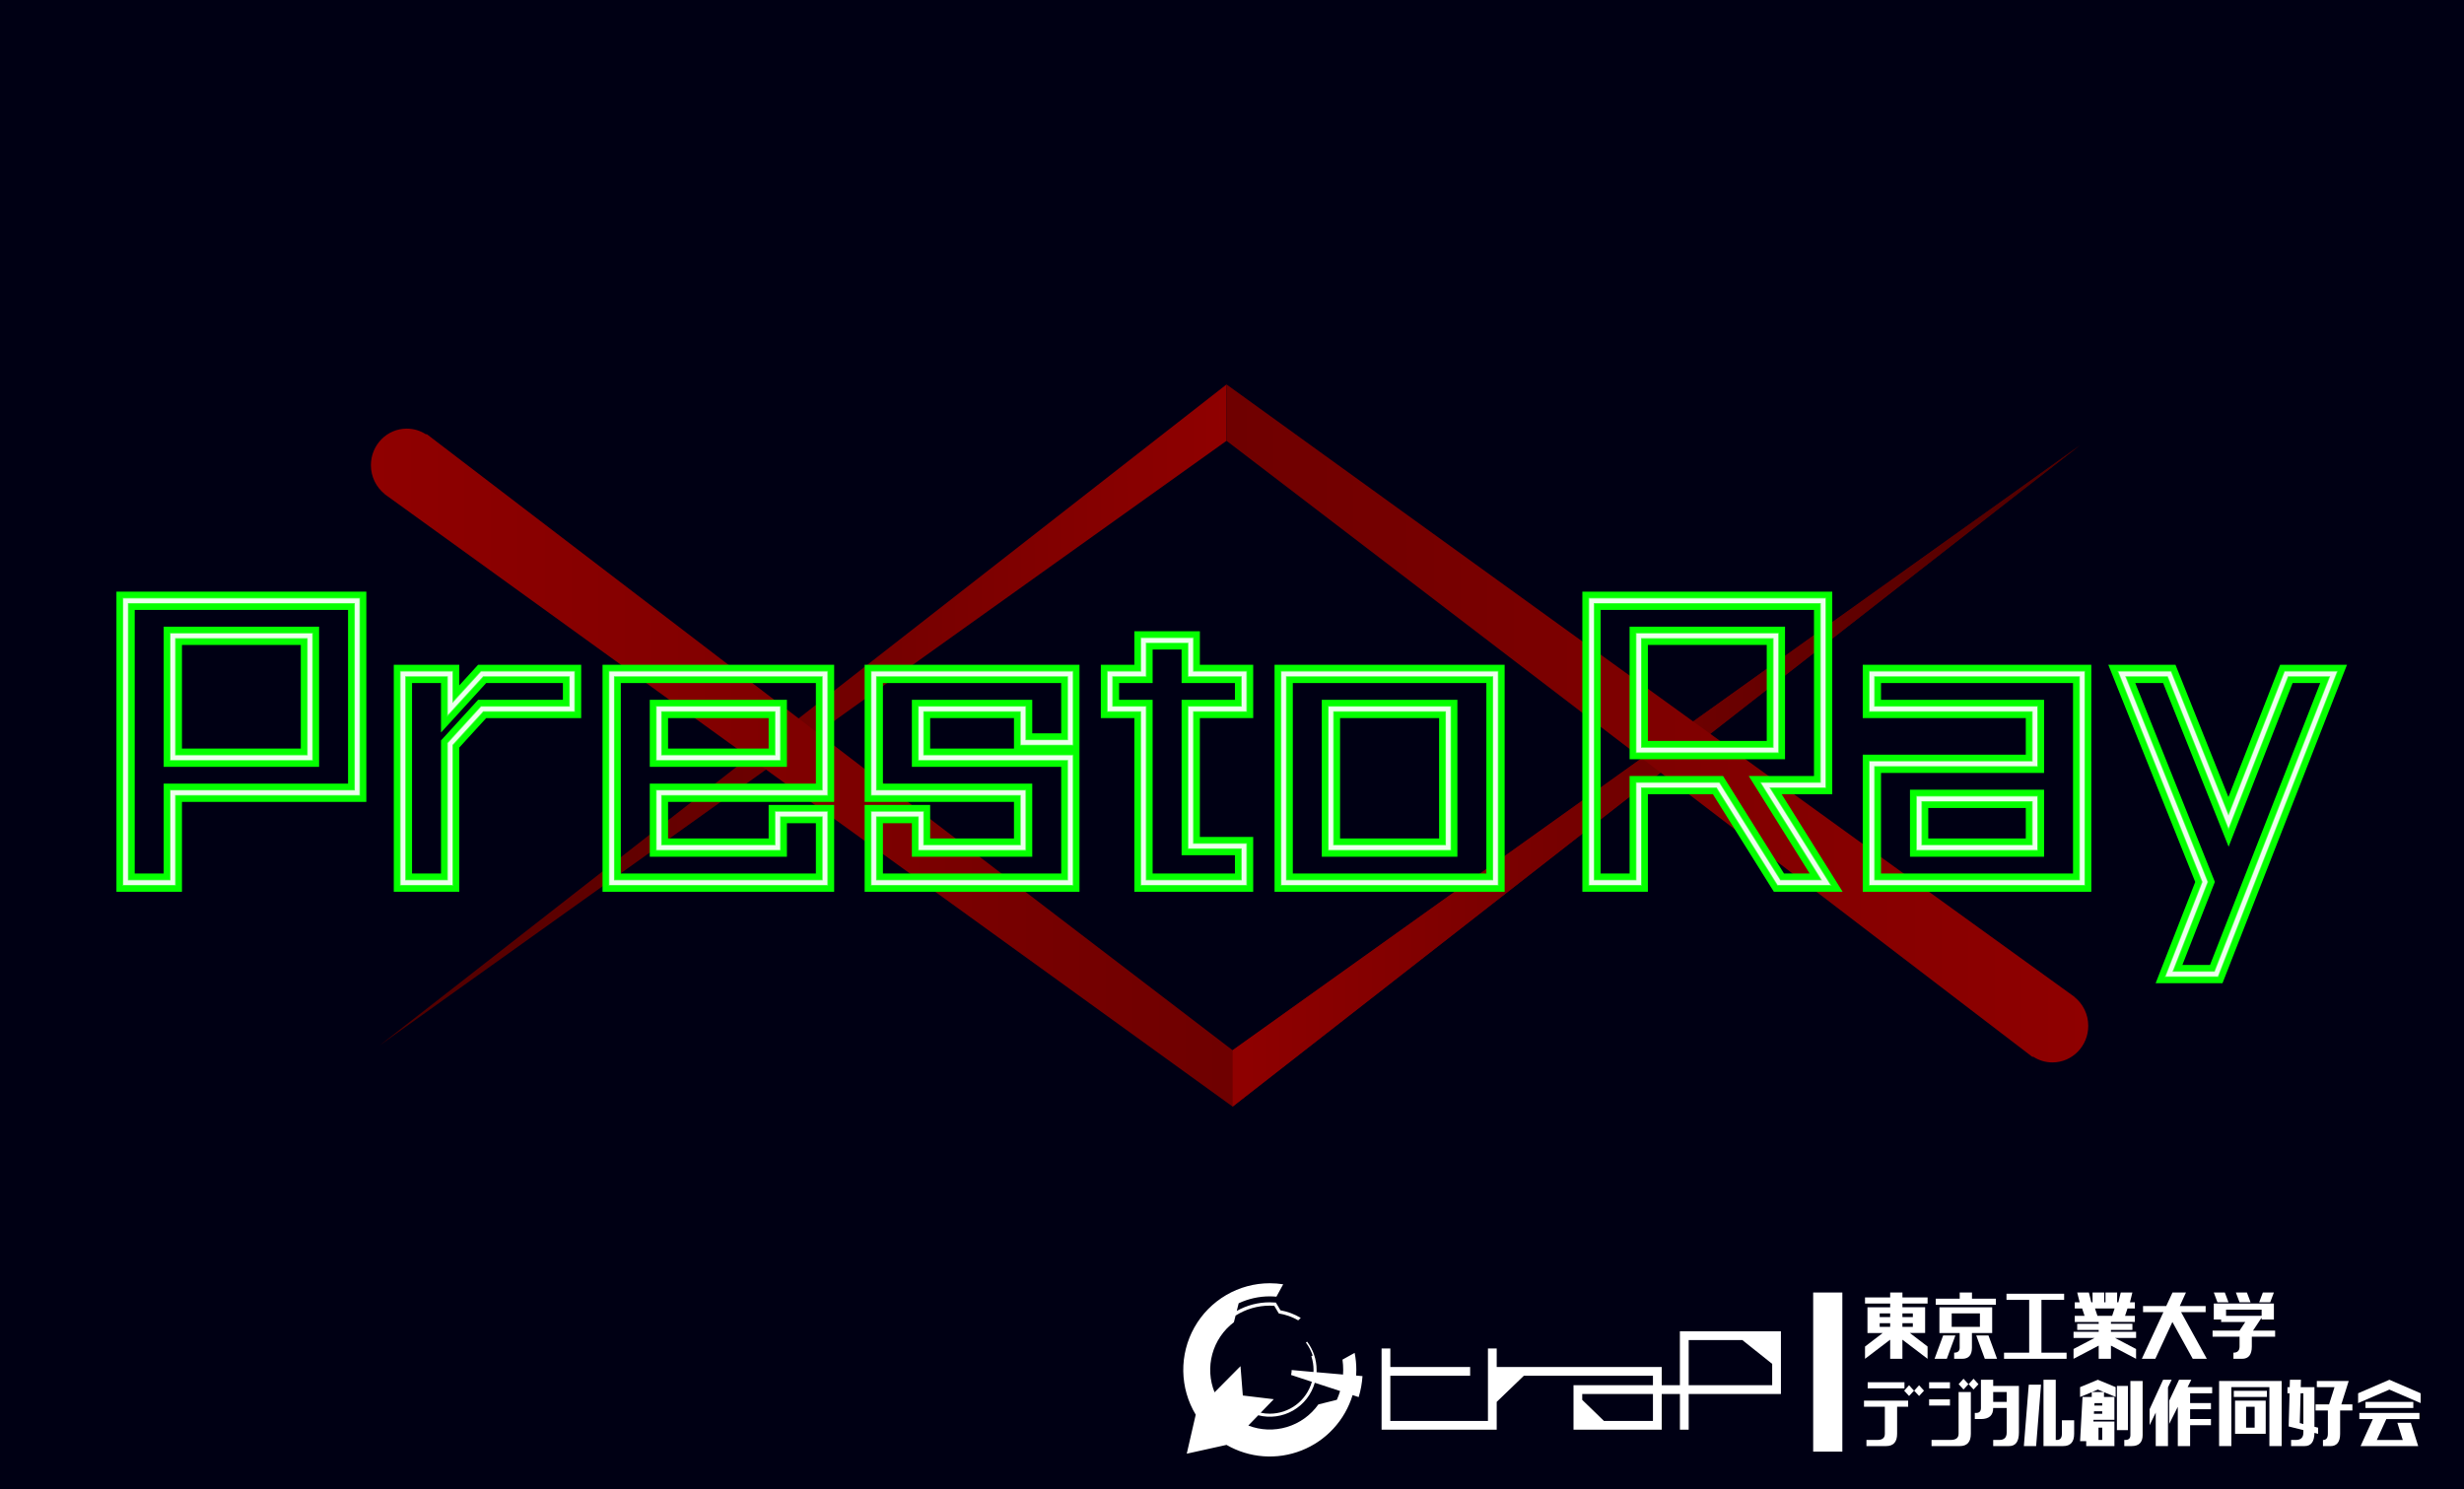 <svg width="910" height="550" viewBox="0 0 910 550" fill="none" xmlns="http://www.w3.org/2000/svg">
<g clip-path="url(#clip0_2139_2)">
<rect width="910" height="550" fill="#000014"/>
<path fill-rule="evenodd" clip-rule="evenodd" d="M452.985 162.823V142L140.08 386.246L452.985 162.823Z" fill="url(#paint0_linear_2139_2)"/>
<path fill-rule="evenodd" clip-rule="evenodd" d="M142.078 182.48C138.978 180.008 136.984 176.155 136.984 171.827C136.984 164.368 142.906 158.321 150.21 158.321C152.857 158.321 155.323 159.115 157.391 160.483L157.526 160.29L455.235 387.934L768.14 164.511L455.235 408.757L142.049 182.52L142.078 182.48Z" fill="url(#paint1_linear_2139_2)"/>
<path fill-rule="evenodd" clip-rule="evenodd" d="M455.235 387.934V408.757L768.14 164.511L455.235 387.934Z" fill="url(#paint2_linear_2139_2)"/>
<path fill-rule="evenodd" clip-rule="evenodd" d="M771.235 378.93C771.235 374.602 769.242 370.749 766.142 368.277L766.17 368.237L452.984 142V162.823L750.694 390.466L750.828 390.273C752.897 391.642 755.362 392.436 758.01 392.436C765.314 392.436 771.235 386.389 771.235 378.93Z" fill="url(#paint3_linear_2139_2)"/>
<g filter="url(#filter0_f_2139_2)">
<path fill-rule="evenodd" clip-rule="evenodd" d="M778.628 245.551H803.45L822.997 294.401L842.09 245.551H866.787L820.813 363.172H796.116L810.731 325.782L778.628 245.551ZM788.604 252.304L817.993 325.752L806.007 356.419H816.202L856.897 252.305H846.702L823.07 312.763L798.878 252.304H788.604Z" fill="#05FF00"/>
<path fill-rule="evenodd" clip-rule="evenodd" d="M43 218.538H135.296V296.202H67.2V329.405H43V218.538ZM49.753 225.292V322.652H60.446V289.448H128.542V225.292H49.753ZM60.446 231.482H117.849V283.258H60.446V231.482ZM67.2 238.235V276.504H111.096V238.235H67.2Z" fill="#05FF00"/>
<path fill-rule="evenodd" clip-rule="evenodd" d="M222.526 245.551H308.069V296.201H246.726V309.708H283.869V297.327H308.069V329.405H222.526V245.551ZM229.28 252.304V322.652H301.315V304.08H290.623V316.461H239.972V289.448H301.315V252.304H229.28ZM239.972 258.495H290.623V283.257H239.972V258.495ZM246.726 265.248V276.504H283.869V265.248H246.726Z" fill="#05FF00"/>
<path fill-rule="evenodd" clip-rule="evenodd" d="M145.426 245.551H169.625V253.166L176.578 245.551H214.647V265.248H179.556L169.625 276.125V329.405H145.426V245.551ZM152.179 252.304V322.652H162.872V273.506L176.578 258.495H207.894V252.304H179.556L162.872 270.578V252.304H152.179Z" fill="#05FF00"/>
<path fill-rule="evenodd" clip-rule="evenodd" d="M470.711 245.551H555.69V329.405H470.711V245.551ZM477.464 252.304V322.652H548.937V252.304H477.464ZM488.157 258.495H538.244V316.461H488.157V258.495ZM494.91 265.248V309.708H531.491V265.248H494.91Z" fill="#05FF00"/>
<path fill-rule="evenodd" clip-rule="evenodd" d="M687.943 245.551H772.36V329.405H687.943V278.755H748.161V265.248H687.943V245.551ZM694.697 252.304V258.495H754.914V285.508H694.697V322.652H765.607V252.304H694.697ZM705.389 291.699H754.914V316.461H705.389V291.699ZM712.143 298.452V309.708H748.161V298.452H712.143Z" fill="#05FF00"/>
<path fill-rule="evenodd" clip-rule="evenodd" d="M319.324 245.551H398.676V329.405H319.324V297.327H343.524V309.708H374.476V296.201H319.324V245.551ZM374.476 276.504V265.248H343.524V276.504H374.476ZM326.078 252.304V289.448H381.23V316.461H336.77V304.08H326.078V322.652H391.923V283.257H336.77V258.495H381.23V270.876H391.923V252.304H326.078Z" fill="#05FF00"/>
<path fill-rule="evenodd" clip-rule="evenodd" d="M418.936 233.17H443.135V245.551H462.832V265.248H443.135V309.145H462.832V329.405H418.936V265.248H406.555V245.551H418.936V233.17ZM425.689 239.923V252.304H413.308V258.495H425.689V322.652H456.079V315.898H436.382V258.495H456.079V252.304H436.382V239.923H425.689Z" fill="#05FF00"/>
<path fill-rule="evenodd" clip-rule="evenodd" d="M584.393 218.538H676.688V293.387H658.018L680.53 329.404H655.119L632.608 293.387H608.592V329.405H584.393V218.538ZM591.146 225.291V322.652H601.839V286.634H636.351L658.862 322.651H668.345L645.834 286.634H669.935V225.291H591.146ZM601.839 231.482H659.242V280.443H601.839V231.482ZM608.592 238.235V273.69H652.489V238.235H608.592Z" fill="#05FF00"/>
</g>
<g filter="url(#filter1_f_2139_2)">
<path fill-rule="evenodd" clip-rule="evenodd" d="M780.29 246.677H802.687L823.008 297.461L842.858 246.677H865.138L820.044 362.047H797.764L811.941 325.777L780.29 246.677ZM786.941 251.179L816.782 325.757L804.358 357.544H816.97L858.545 251.179H845.933L823.058 309.703L799.64 251.179H786.941Z" fill="#05FF00"/>
<path fill-rule="evenodd" clip-rule="evenodd" d="M44.126 219.664H134.17V295.076H66.074V328.28H44.126V219.664ZM48.628 224.166V323.778H61.572V290.574H129.668V224.166H48.628ZM61.572 232.608H116.724V282.132H61.572V232.608ZM66.074 237.11V277.63H112.222V237.11H66.074Z" fill="#05FF00"/>
<path fill-rule="evenodd" clip-rule="evenodd" d="M223.651 246.677H306.943V295.076H245.6V310.834H284.994V298.452H306.943V328.28H223.651V246.677ZM228.154 251.179V323.777H302.44V302.955H289.496V315.336H241.097V290.574H302.44V251.179H228.154ZM241.097 259.621H289.496V282.132H241.097V259.621ZM245.6 264.123V277.63H284.994V264.123H245.6Z" fill="#05FF00"/>
<path fill-rule="evenodd" clip-rule="evenodd" d="M146.551 246.677H168.499V256.068L177.073 246.677H213.521V264.123H179.059L168.499 275.689V328.28H146.551V246.677ZM151.053 251.179V323.777H163.997V273.943L177.073 259.621H209.019V251.179H179.059L163.997 267.676V251.179H151.053Z" fill="#05FF00"/>
<path fill-rule="evenodd" clip-rule="evenodd" d="M471.837 246.677H554.565V328.28H471.837V246.677ZM476.339 251.179V323.777H550.063V251.179H476.339ZM489.283 259.621H537.119V315.336H489.283V259.621ZM493.785 264.123V310.834H532.617V264.123H493.785Z" fill="#05FF00"/>
<path fill-rule="evenodd" clip-rule="evenodd" d="M689.069 246.677H771.235V328.28H689.069V279.881H749.287V264.123H689.069V246.677ZM693.572 251.179V259.621H753.789V284.383H693.572V323.777H766.733V251.179H693.572ZM706.515 292.825H753.789V315.336H706.515V292.825ZM711.018 297.327V310.834H749.287V297.327H711.018Z" fill="#05FF00"/>
<path fill-rule="evenodd" clip-rule="evenodd" d="M320.449 246.677H397.55V276.504H375.601V264.123H342.398V277.63H397.55V328.28H320.449V298.452H342.398V310.834H375.601V295.076H320.449V246.677ZM324.951 251.179V290.574H380.104V315.336H337.895V302.955H324.951V323.777H393.048V282.132H337.895V259.621H380.104V272.002H393.048V251.179H324.951Z" fill="#05FF00"/>
<path fill-rule="evenodd" clip-rule="evenodd" d="M420.061 234.296H442.009V246.677H461.706V264.123H442.009V310.271H461.706V328.28H420.061V264.123H407.68V246.677H420.061V234.296ZM424.563 238.798V251.179H412.182V259.621H424.563V323.777H457.204V314.773H437.507V259.621H457.204V251.179H437.507V238.798H424.563Z" fill="#05FF00"/>
<path fill-rule="evenodd" clip-rule="evenodd" d="M585.518 219.664H675.562V292.262H655.987L678.498 328.279H655.743L633.232 292.262H607.466V328.28H585.518V219.664ZM590.02 224.166V323.778H602.964V287.76H635.727L658.238 323.777H670.375L647.864 287.76H671.06V224.166H590.02ZM602.964 232.607H658.116V279.318H602.964V232.607ZM607.466 237.11V274.816H653.614V237.11H607.466Z" fill="#05FF00"/>
</g>
<g filter="url(#filter2_f_2139_2)">
<path fill-rule="evenodd" clip-rule="evenodd" d="M781.953 247.802H801.926L823.021 300.521L843.627 247.802H863.49L819.276 360.921H799.413L813.152 325.772L781.953 247.802ZM785.279 250.053L815.572 325.762L802.71 358.67H817.739L860.194 250.053H845.164L823.046 306.642L800.402 250.053H785.279Z" fill="#4BFF47"/>
<path fill-rule="evenodd" clip-rule="evenodd" d="M45.251 220.789H133.044V293.95H64.948V327.154H45.251V220.789ZM47.502 223.04V324.903H62.697V291.699H130.793V223.04H47.502ZM62.697 233.733H115.598V281.006H62.697V233.733ZM64.948 235.984V278.755H113.347V235.984H64.948Z" fill="#4BFF47"/>
<path fill-rule="evenodd" clip-rule="evenodd" d="M224.777 247.802H305.817V293.95H244.475V311.959H286.12V299.578H305.817V327.154H224.777V247.802ZM227.028 250.053V324.903H303.566V301.829H288.371V314.21H242.223V291.699H303.566V250.053H227.028ZM242.223 260.746H288.371V281.006H242.223V260.746ZM244.475 262.997V278.755H286.12V262.997H244.475Z" fill="#4BFF47"/>
<path fill-rule="evenodd" clip-rule="evenodd" d="M147.677 247.802H167.374V258.97L177.57 247.802H212.396V262.997H178.563L167.374 275.252V327.154H147.677V247.802ZM149.928 250.053V324.903H165.123V274.379L177.57 260.746H210.145V250.053H178.563L165.123 264.774V250.053H149.928Z" fill="#4BFF47"/>
<path fill-rule="evenodd" clip-rule="evenodd" d="M472.963 247.802H553.44V327.154H472.963V247.802ZM475.214 250.053V324.903H551.189V250.053H475.214ZM490.409 260.746H535.994V314.21H490.409V260.746ZM492.66 262.997V311.959H533.743V262.997H492.66Z" fill="#4BFF47"/>
<path fill-rule="evenodd" clip-rule="evenodd" d="M690.194 247.802H770.109V327.154H690.194V281.006H750.412V262.997H690.194V247.802ZM692.445 250.053V260.746H752.663V283.257H692.445V324.903H767.858V250.053H692.445ZM707.64 293.95H752.663V314.21H707.64V293.95ZM709.892 296.201V311.959H750.412V296.201H709.892Z" fill="#4BFF47"/>
<path fill-rule="evenodd" clip-rule="evenodd" d="M321.575 247.802H396.425V275.378H376.727V262.997H341.272V278.755H396.425V327.154H321.575V299.578H341.272V311.959H376.727V293.95H321.575V247.802ZM323.826 250.053V291.699H378.979V314.21H339.021V301.829H323.826V324.903H394.174V281.006H339.021V260.746H378.979V273.127H394.174V250.053H323.826Z" fill="#4BFF47"/>
<path fill-rule="evenodd" clip-rule="evenodd" d="M421.187 235.421H440.884V247.802H460.581V262.997H440.884V311.396H460.581V327.154H421.187V262.997H408.806V247.802H421.187V235.421ZM423.438 237.672V250.053H411.057V260.746H423.438V324.903H458.33V313.647H438.633V260.746H458.33V250.053H438.633V237.672H423.438Z" fill="#4BFF47"/>
<path fill-rule="evenodd" clip-rule="evenodd" d="M586.644 220.789H674.437V291.136H653.957L676.468 327.153H656.367L633.856 291.136H606.341V327.154H586.644V220.789ZM588.895 223.04V324.903H604.09V288.885H635.104L657.615 324.902H672.406L649.895 288.885H672.186V223.04H588.895ZM604.09 233.733H656.991V278.192H604.09V233.733ZM606.341 235.984V275.941H654.74V235.984H606.341Z" fill="#4BFF47"/>
</g>
<path fill-rule="evenodd" clip-rule="evenodd" d="M782.369 248.084H801.736L823.025 301.287L843.82 248.084H863.079L819.084 360.64H799.825L813.455 325.771L782.369 248.084ZM784.863 249.772L815.27 325.763L802.298 358.951H817.932L860.606 249.772H844.973L823.043 305.877L800.593 249.772H784.863Z" fill="#EEFFEE"/>
<path fill-rule="evenodd" clip-rule="evenodd" d="M45.532 221.071H132.763V293.67H64.667V326.873H45.532V221.071ZM47.221 222.76V325.185H62.978V291.981H131.074V222.76H47.221ZM62.978 234.015H115.317V280.726H62.978V234.015ZM64.667 235.703V279.037H113.628V235.703H64.667Z" fill="#EEFFEE"/>
<path fill-rule="evenodd" clip-rule="evenodd" d="M225.059 248.084H305.536V293.669H244.193V312.24H286.401V299.859H305.536V326.873H225.059V248.084ZM226.747 249.772V325.184H303.848V301.548H288.09V313.929H242.505V291.98H303.848V249.772H226.747ZM242.505 261.028H288.09V280.725H242.505V261.028ZM244.193 262.716V279.037H286.401V262.716H244.193Z" fill="#EEFFEE"/>
<path fill-rule="evenodd" clip-rule="evenodd" d="M147.958 248.084H167.092V259.695L177.694 248.084H212.115V262.716H178.439L167.092 275.143V326.873H147.958V248.084ZM149.646 249.772V325.184H165.404V274.488L177.694 261.028H210.426V249.772H178.439L165.404 264.048V249.772H149.646Z" fill="#EEFFEE"/>
<path fill-rule="evenodd" clip-rule="evenodd" d="M473.244 248.084H553.159V326.873H473.244V248.084ZM474.932 249.772V325.184H551.47V249.772H474.932ZM490.69 261.028H535.713V313.929H490.69V261.028ZM492.379 262.716V312.24H534.024V262.716H492.379Z" fill="#EEFFEE"/>
<path fill-rule="evenodd" clip-rule="evenodd" d="M690.477 248.084H769.828V326.873H690.477V281.288H750.694V262.716H690.477V248.084ZM692.165 249.772V261.028H752.382V282.976H692.165V325.184H768.14V249.772H692.165ZM707.923 294.232H752.382V313.929H707.923V294.232ZM709.611 295.92V312.24H750.694V295.92H709.611Z" fill="#EEFFEE"/>
<path fill-rule="evenodd" clip-rule="evenodd" d="M321.856 248.084H396.143V275.097H377.009V262.716H340.991V279.037H396.143V326.873H321.856V299.859H340.991V312.24H377.009V293.669H321.856V248.084ZM323.545 249.772V291.98H378.697V313.929H339.303V301.548H323.545V325.184H394.455V280.725H339.303V261.028H378.697V273.409H394.455V249.772H323.545Z" fill="#EEFFEE"/>
<path fill-rule="evenodd" clip-rule="evenodd" d="M421.468 235.703H440.602V248.084H460.3V262.716H440.602V311.678H460.3V326.873H421.468V262.716H409.087V248.084H421.468V235.703ZM423.156 237.391V249.772H410.775V261.028H423.156V325.184H458.611V313.366H438.914V261.028H458.611V249.772H438.914V237.391H423.156Z" fill="#EEFFEE"/>
<path fill-rule="evenodd" clip-rule="evenodd" d="M586.925 221.07H674.155V290.855H653.449L675.96 326.872H656.523L634.012 290.855H606.059V326.873H586.925V221.07ZM588.613 222.759V325.184H604.371V289.166H634.947L657.459 325.183H672.914L650.403 289.166H672.467V222.759H588.613ZM604.371 234.014H656.709V277.911H604.371V234.014ZM606.059 235.703V276.223H655.021V235.703H606.059Z" fill="#EEFFEE"/>
<g clip-path="url(#clip1_2139_2)">
<path d="M493.725 517.055L486.899 518.768C484.063 522.76 479.981 525.693 475.296 527.105C470.611 528.516 465.589 528.326 461.024 526.564L464.698 522.773C469.055 523.885 473.673 523.252 477.572 521.009C481.471 518.766 484.342 515.089 485.576 510.76L494.929 513.811C494.595 514.915 494.194 515.998 493.725 517.052V517.055ZM500.847 508.117C500.891 507.413 500.915 506.708 500.917 506.004C500.917 503.893 500.709 501.788 500.298 499.718L495.801 502.22C495.979 503.478 496.069 504.747 496.069 506.018C496.069 506.592 496.048 507.159 496.012 507.723L486.224 506.863C486.224 506.578 486.245 506.289 486.245 506C486.247 502.234 485.016 498.57 482.74 495.572L482.297 495.924C483.384 497.368 484.23 498.979 484.802 500.694L484.306 500.958C484.842 502.59 485.115 504.297 485.116 506.014C485.116 506.271 485.116 506.528 485.094 506.782L477.04 506.06C477.034 506.674 476.959 507.285 476.815 507.881L484.5 510.411C483.538 513.8 481.499 516.784 478.693 518.909C475.886 521.034 472.463 522.185 468.944 522.188C467.817 522.19 466.693 522.072 465.591 521.836L470.436 516.837L458.998 515.466L458.139 504.63L448.562 514.293C446.739 509.794 446.45 504.818 447.74 500.138C449.03 495.458 451.827 491.335 455.697 488.409L456.33 485.943C460.107 483.546 464.487 482.275 468.958 482.279C469.514 482.279 470.063 482.3 470.609 482.339L472.287 485.158C474.812 485.561 477.241 486.424 479.454 487.705L480.397 486.813C478.089 485.424 475.547 484.469 472.896 483.995L471.2 481.138C470.449 481.077 469.702 481.046 468.958 481.046C464.689 481.035 460.488 482.127 456.763 484.217L457.467 481.398C461.059 479.714 464.978 478.843 468.944 478.848C469.778 478.848 470.602 478.89 471.407 478.964L473.905 474.384C472.269 474.13 470.615 474.002 468.958 474C463.295 474.002 457.733 475.511 452.843 478.372C447.953 481.233 443.909 485.343 441.126 490.282C438.343 495.222 436.921 500.813 437.004 506.483C437.088 512.153 438.675 517.7 441.602 522.555L438.284 536.964L452.97 533.712C457.138 536.121 461.795 537.557 466.594 537.913C471.393 538.268 476.21 537.535 480.687 535.766C485.163 533.998 489.183 531.241 492.447 527.701C495.711 524.16 498.135 519.928 499.538 515.319L501.786 516.055C502.551 513.534 503.023 510.933 503.194 508.304L500.84 508.103L500.847 508.117Z" fill="white"/>
<path d="M654.498 511.665H623.658V494.98H643.467L654.498 503.788V511.676V511.665ZM610.463 524.866H592.378L584.349 517.091V514.903H610.463V524.866ZM620.414 491.749V511.672H613.707V504.943H552.759V498.094H549.526V524.87H513.479V508.174H542.95V504.943H513.479V498.094H510.245V528.1H552.759V517.827L562.784 508.174H610.463V511.658H581.126V528.093H613.707V514.903H620.424V528.1H623.658V514.903H657.728V491.742L620.414 491.749Z" fill="white"/>
<path d="M680.411 477.424H669.638V536.196H680.411V477.424Z" fill="white"/>
<path d="M688.782 481.508V479.239H698.075V477.424H702.603V479.239H711.892V481.508H702.603V482.867H710.984V492.38H705.354L711.885 497.368V501.917L702.596 494.849V501.917H698.075V494.849L688.786 501.917V497.382L695.32 492.394H689.69V482.882H698.075V481.508H688.782ZM694.204 490.125H698.075V488.765H694.204V490.125ZM706.438 490.125V488.765H702.599V490.125H706.438ZM694.204 485.136V486.496H698.075V485.136H694.204ZM706.438 485.136H702.599V486.496H706.452L706.438 485.136Z" fill="white"/>
<path d="M714.907 481.959V479.693H723.76V477.424H728.288V479.693H737.123V481.959H714.907ZM716.265 492.394V482.882H735.747V492.394H728.271V497.837C728.271 500.557 727.063 501.917 724.646 501.917H721.701V499.651C723.062 499.651 723.742 499.047 723.742 497.837V492.394H716.265ZM720.797 490.125H731.216V485.136H720.797V490.125ZM714.464 501.917L717.631 493.299H722.159L718.992 501.917H714.464ZM737.57 501.917H733.028L729.861 493.299H734.386L737.552 501.917H737.57Z" fill="white"/>
<path d="M741.032 480.144V477.875H762.322V480.141H753.941V499.652H763.23V501.917H740.124V499.652H749.413V480.144H741.032Z" fill="white"/>
<path d="M765.795 501.917V498.288L773.571 494.208H765.795V491.94H775.084V491.263H767.153V488.991H775.084V488.311H766.249V486.042H769.873L768.969 483.322H766.249V481.046H768.061L767.153 477.417H771.46L772.364 481.046H772.818V477.425H777.121V481.046H777.593V477.425H781.896V481.046H782.35L783.222 477.425H787.525L786.635 481.046H788.447V483.315H785.727L784.823 486.035H788.447V488.304H779.612V488.984H787.539V491.263H779.612V491.943H788.901V494.212H781.111L788.89 498.292V501.92L779.612 497.041V501.917H775.084V497.041L765.795 501.917ZM780.055 486.042L780.96 483.322H773.722L774.63 486.042H780.055Z" fill="white"/>
<path d="M791.466 484.682V482.413H800.037L802.338 477.424H807.32L805.037 482.413H814.586V484.682H805.526L815.026 501.917H809.819L802.303 488.311L796.001 501.917H791.016L798.982 484.682H791.466Z" fill="white"/>
<path d="M817.591 487.388V481.508H839.79V487.388H835.258V486.722L832.091 491.485H840.244V493.754H831.637V497.383C831.637 500.405 830.429 501.917 828.013 501.917H824.847V499.652C826.355 499.652 827.109 498.895 827.109 497.383V493.754H817.145V491.485H827.109L829.22 488.314H820.308V487.388H817.591ZM818.95 481.046L817.591 477.417H821.666L823.027 481.046H818.95ZM827.102 481.046L825.744 477.417H829.822L831.18 481.046H827.102ZM838.428 481.046H834.354L835.712 477.417H839.79L838.428 481.046ZM835.261 483.766H822.123V486.035H835.261V483.766Z" fill="white"/>
<path d="M696.561 534.149H689.313V531.88H693.391C695.202 531.88 696.107 531.124 696.107 529.611V519.634H688.405V517.365H704.714V519.634H700.639V529.611C700.639 532.639 699.28 534.152 696.561 534.149ZM689.767 512.831V510.562H703.352V512.831H689.767ZM705.055 515.65L703.243 513.684L705.055 511.683L706.867 513.684L705.055 515.65ZM708.753 515.65L706.941 513.684L708.753 511.683L710.565 513.684L708.753 515.65Z" fill="white"/>
<path d="M723.777 534.149H713.358V531.88H720.395C722.359 531.88 723.34 531.124 723.34 529.611V514.191H727.869V529.611C727.869 532.639 726.509 534.152 723.791 534.149H723.777ZM712.454 512.831V510.562H720.153V512.831H712.454ZM712.454 519.173V516.911H720.153V519.18L712.454 519.173ZM725.167 513.247L723.354 511.281L725.167 509.276L726.979 511.281L725.167 513.247ZM728.868 513.247L727.056 511.281L728.868 509.276L730.68 511.281L728.868 513.247Z" fill="white"/>
<path d="M736.123 534.149V531.88H738.389C740.202 531.88 741.108 530.974 741.106 529.161V520.089H736.123C736.123 522.808 734.613 524.168 731.592 524.168H729.329V521.914H729.779C730.99 521.914 731.592 521.308 731.592 520.099V509.653H736.123V511.922H745.623V529.161C745.623 532.486 744.415 534.149 741.999 534.149H736.123ZM741.106 514.191H736.123V517.82H741.106V514.191Z" fill="white"/>
<path d="M747.449 534.149L749.261 511.468H753.79L751.978 534.149H747.449ZM754.697 534.149V509.653H759.226V531.88H759.68C760.886 531.88 761.492 531.126 761.492 529.611V524.623H766.023V529.611C766.023 532.639 764.664 534.152 761.946 534.149H754.697Z" fill="white"/>
<path d="M768.213 516.005V512.377L774.778 509.653L781.348 512.377V516.005L777.044 514.244V516.005H780.894V524.461H773.153V525.084H780.894V534.156H770.479V532.342H768.213L769.117 516.012H772.516V514.251L768.213 516.012V516.005ZM781.815 528.255V511.922H785.893V528.255H781.815ZM784.535 534.153V531.884H784.982C786.189 531.884 786.794 531.281 786.794 530.069V510.108H791.315V530.066C791.315 532.79 789.957 534.152 787.241 534.149L784.535 534.153ZM772.608 514.195H776.985L774.778 513.282L772.59 514.191L772.608 514.195ZM773.55 518.278L773.473 519.183H776.379V518.278H773.55ZM773.36 521.301L773.322 522.21H776.379V521.301H773.36ZM775.021 531.87H776.379V527.346H775.021V531.87Z" fill="white"/>
<path d="M800.678 534.149H796.15V521.787L793.884 526.437V520.54L798.866 509.653H802.033L800.675 512.451L800.678 534.149ZM808.834 534.149H804.302V519.634L801.135 525.976V517.365L804.76 509.653H809.288L807.93 512.377H817V514.646H808.848V518.274H816.547V520.54H808.848V524.168H816.547V526.437H808.848V534.149H808.834Z" fill="white"/>
<path d="M819.555 534.149V510.108H842.657V534.149H838.129V512.377H824.083V534.149H819.555ZM824.991 516.006V513.737H837.221V516.006H824.991ZM825.445 529.612V517.365H836.767V529.612H825.445ZM829.519 527.346H832.686V519.634H829.519V527.346Z" fill="white"/>
<path d="M855.644 512.377V510.108H867.424L864.704 518.743H868.782V521.012H864.25V529.629C864.25 532.657 863.042 534.169 860.626 534.167H857.91V531.898C859.117 531.898 859.722 531.144 859.722 529.629V520.994H855.19V518.743H860.172L862.174 512.401L855.644 512.377ZM846.144 534.149V531.88H847.956C849.767 531.88 850.673 530.974 850.676 529.161V528.255L845.24 526.895L845.591 514.649H844.8V512.38H845.63L845.704 509.657H849.782L849.708 512.38H854.764V527.008L856.126 527.36V529.626L854.764 529.273C854.738 532.526 853.53 534.152 851.14 534.149H846.144ZM850.676 514.646H849.655L849.353 525.645L850.676 525.997V514.646Z" fill="white"/>
<path d="M871.347 524.172V521.914H893.546V524.182H881.315L877.797 531.891H887.385L885.386 525.549H890.369L893.085 534.167H871.794L876.323 524.189L871.347 524.172ZM873.613 520.089V517.82H891.28V520.089H873.613ZM870.894 518.274V514.646L882.445 509.653L893.996 514.646V518.274L882.445 513.282L870.894 518.274Z" fill="white"/>
</g>
</g>
<defs>
<filter id="filter0_f_2139_2" x="-11" y="164.538" width="931.787" height="252.634" filterUnits="userSpaceOnUse" color-interpolation-filters="sRGB">
<feFlood flood-opacity="0" result="BackgroundImageFix"/>
<feBlend mode="normal" in="SourceGraphic" in2="BackgroundImageFix" result="shape"/>
<feGaussianBlur stdDeviation="27" result="effect1_foregroundBlur_2139_2"/>
</filter>
<filter id="filter1_f_2139_2" x="38.126" y="213.664" width="833.013" height="154.383" filterUnits="userSpaceOnUse" color-interpolation-filters="sRGB">
<feFlood flood-opacity="0" result="BackgroundImageFix"/>
<feBlend mode="normal" in="SourceGraphic" in2="BackgroundImageFix" result="shape"/>
<feGaussianBlur stdDeviation="3" result="effect1_foregroundBlur_2139_2"/>
</filter>
<filter id="filter2_f_2139_2" x="43.251" y="218.789" width="822.239" height="144.132" filterUnits="userSpaceOnUse" color-interpolation-filters="sRGB">
<feFlood flood-opacity="0" result="BackgroundImageFix"/>
<feBlend mode="normal" in="SourceGraphic" in2="BackgroundImageFix" result="shape"/>
<feGaussianBlur stdDeviation="1" result="effect1_foregroundBlur_2139_2"/>
</filter>
<linearGradient id="paint0_linear_2139_2" x1="452.985" y1="386.245" x2="140.08" y2="386.367" gradientUnits="userSpaceOnUse">
<stop stop-color="#8F0000"/>
<stop offset="1" stop-color="#4F0000"/>
</linearGradient>
<linearGradient id="paint1_linear_2139_2" x1="136.984" y1="158.321" x2="768.14" y2="157.839" gradientUnits="userSpaceOnUse">
<stop stop-color="#8F0000"/>
<stop offset="1" stop-color="#4F0000"/>
</linearGradient>
<linearGradient id="paint2_linear_2139_2" x1="455.235" y1="164.511" x2="768.14" y2="164.39" gradientUnits="userSpaceOnUse">
<stop stop-color="#8F0000"/>
<stop offset="1" stop-color="#4F0000"/>
</linearGradient>
<linearGradient id="paint3_linear_2139_2" x1="771.235" y1="392.436" x2="140.08" y2="392.917" gradientUnits="userSpaceOnUse">
<stop stop-color="#8F0000"/>
<stop offset="1" stop-color="#4F0000"/>
</linearGradient>
<clipPath id="clip0_2139_2">
<rect width="910" height="550" fill="white"/>
</clipPath>
<clipPath id="clip1_2139_2">
<rect width="457" height="64" fill="white" transform="translate(437 474)"/>
</clipPath>
</defs>
</svg>
